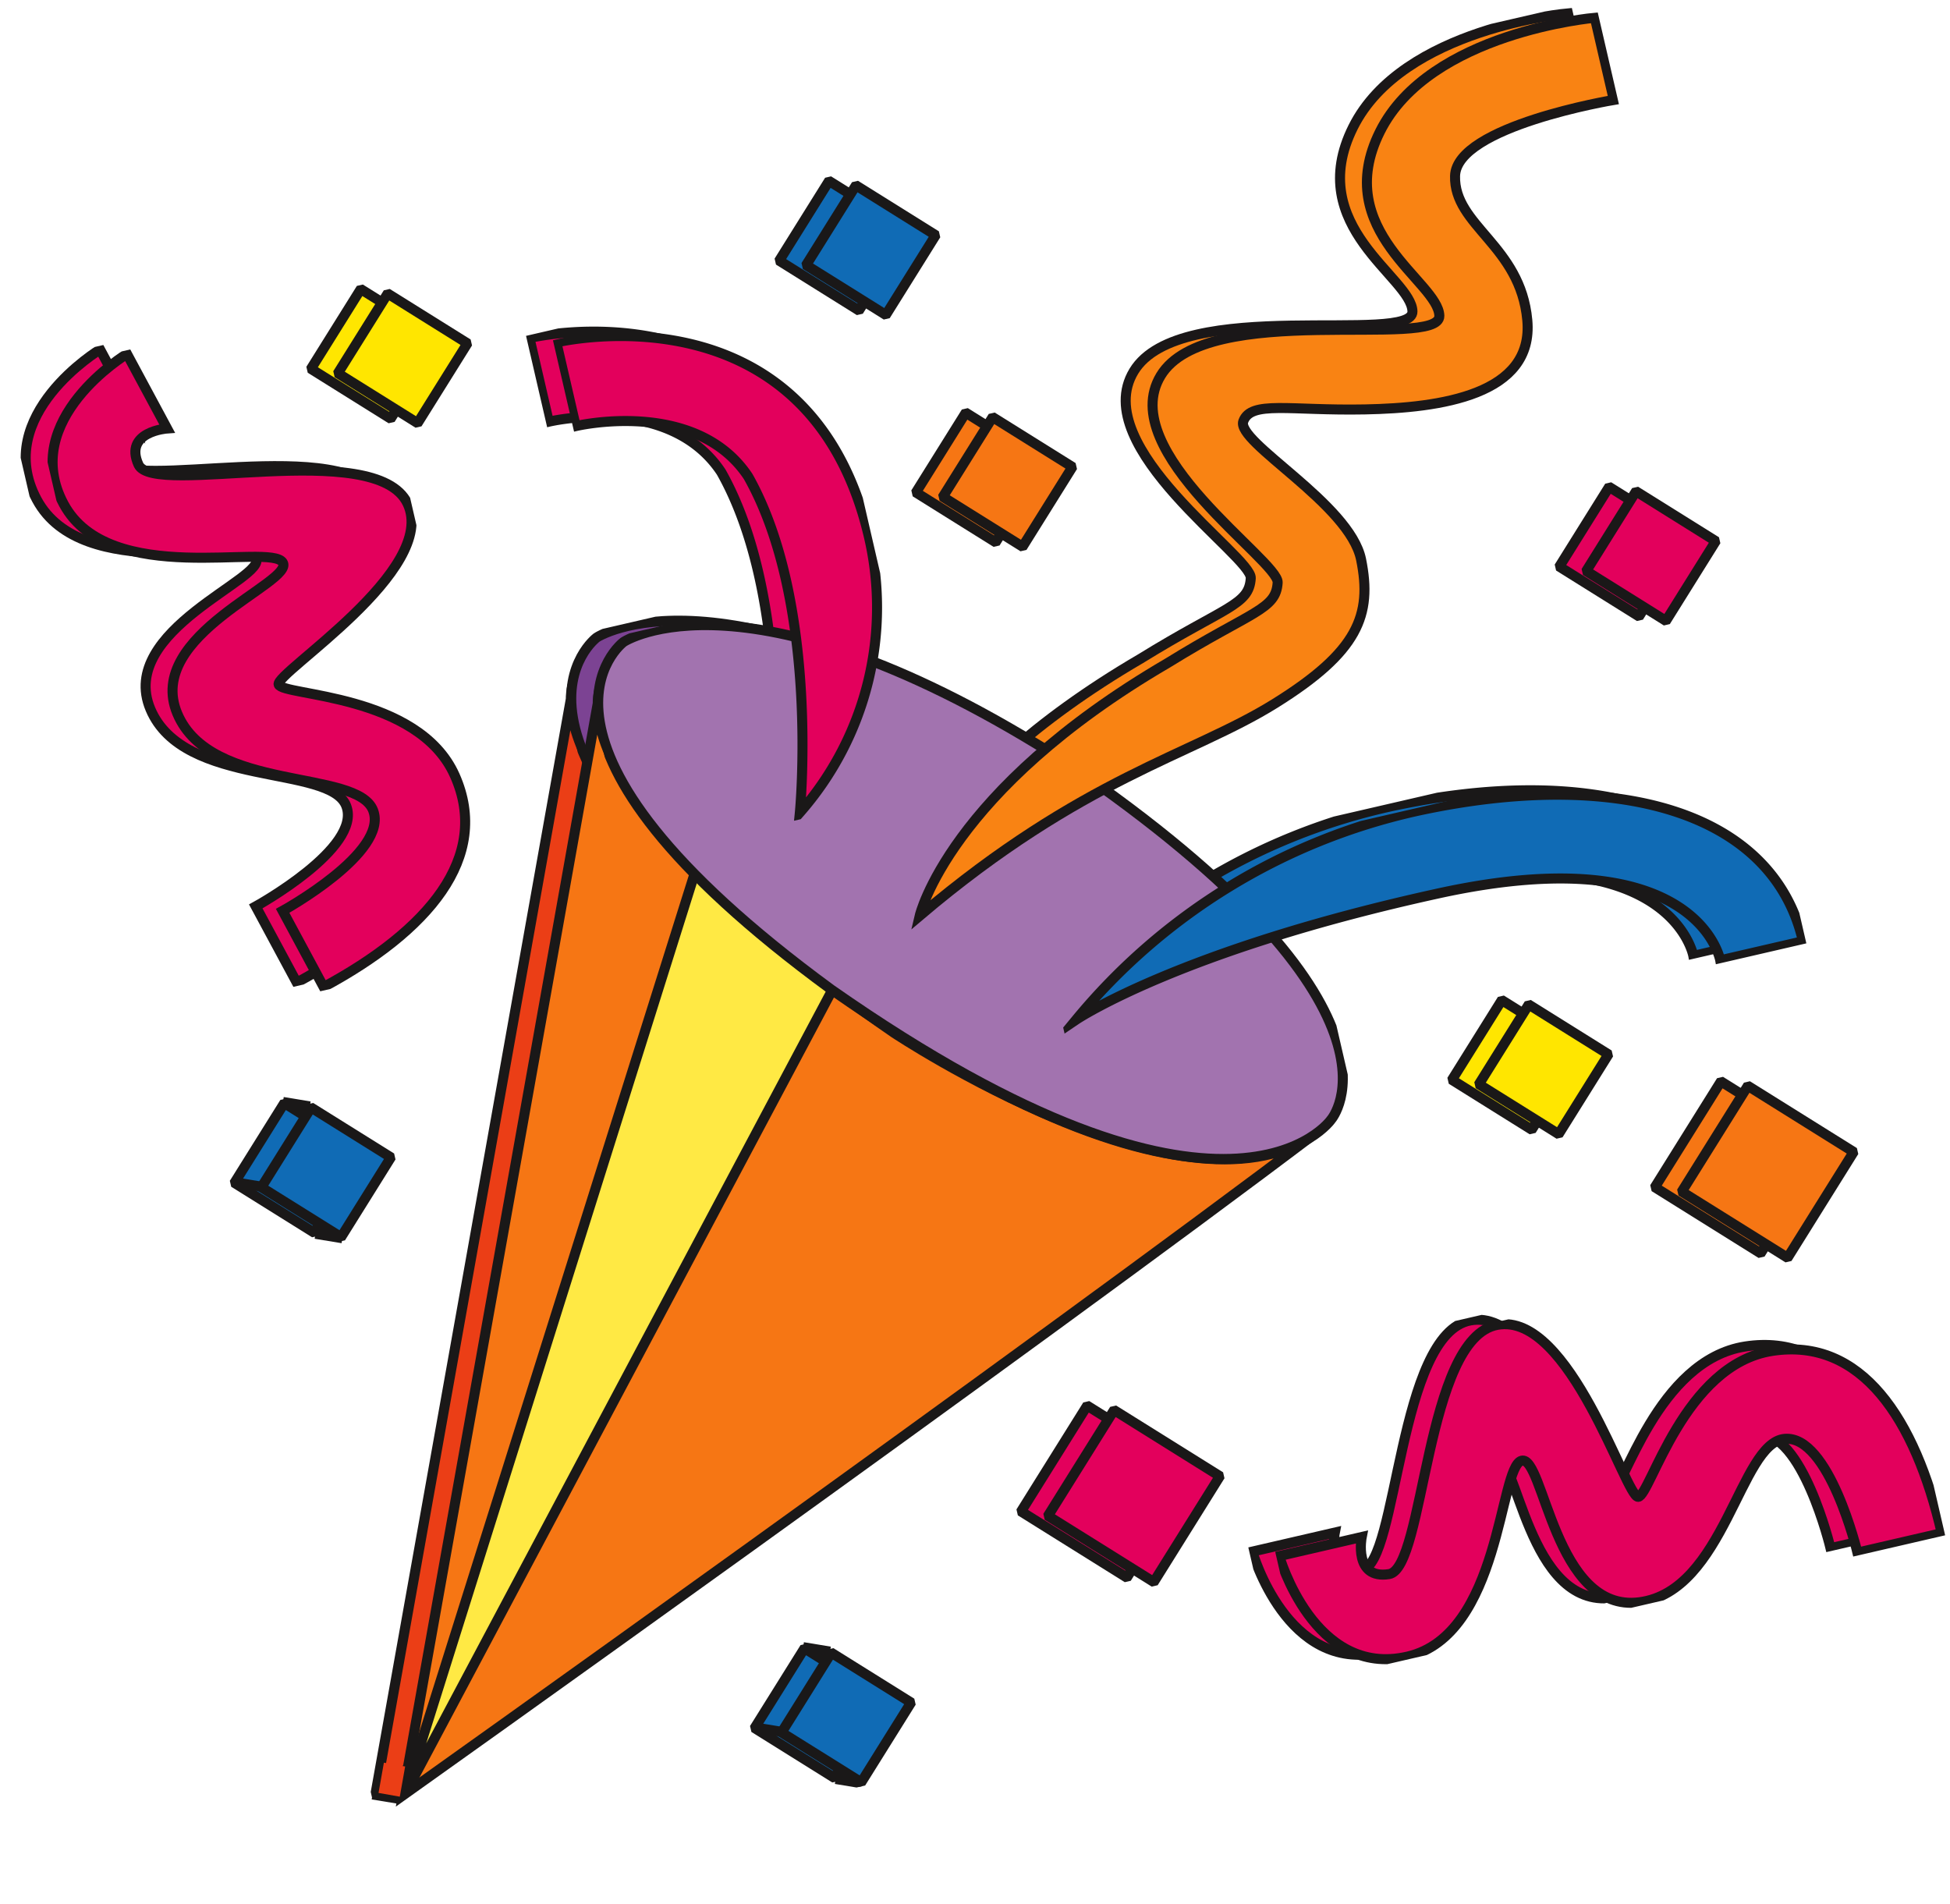 <svg xmlns="http://www.w3.org/2000/svg" xmlns:xlink="http://www.w3.org/1999/xlink" width="194.401" height="189.817" viewBox="0 0 194.401 189.817"><defs><clipPath id="a"><rect width="163.239" height="157.123" fill="none"/></clipPath><clipPath id="b"><rect width="14.06" height="14.06" fill="none"/></clipPath><clipPath id="e"><rect width="104.63" height="105.563" fill="none"/></clipPath><clipPath id="f"><rect width="65.466" height="30.789" fill="none"/></clipPath><clipPath id="g"><rect width="34.429" height="66.633" fill="none"/></clipPath><clipPath id="m"><rect width="18.396" height="18.396" fill="none"/></clipPath><clipPath id="o"><rect width="65.073" height="65.235" fill="none"/></clipPath><clipPath id="p"><rect width="74.102" height="21.893" fill="none"/></clipPath><clipPath id="q"><rect width="26.57" height="52.096" fill="none"/></clipPath><clipPath id="y"><rect width="18.397" height="18.396" fill="none"/></clipPath><clipPath id="aa"><rect width="60.318" height="83.846" fill="none"/></clipPath><clipPath id="ab"><rect width="65.074" height="65.235" fill="none"/></clipPath><clipPath id="ae"><rect width="3.18" height="3.659" fill="none"/></clipPath></defs><g transform="matrix(0.974, -0.225, 0.225, 0.974, 0, 36.721)"><g clip-path="url(#a)"><g transform="translate(42.405 142.029)" style="isolation:isolate"><g clip-path="url(#b)"><rect width="9.375" height="9.375" transform="translate(0.401 7.03) rotate(-45)" fill="#106bb5"/><rect width="9.375" height="9.375" transform="translate(0.401 7.03) rotate(-45)" fill="none" stroke="#1a1818" stroke-miterlimit="10" stroke-width="1"/></g></g><g transform="translate(44.92 143.063)" style="isolation:isolate"><g clip-path="url(#b)"><rect width="9.375" height="9.375" transform="translate(0.401 7.03) rotate(-45)" fill="#106bb5"/><rect width="9.375" height="9.375" transform="translate(0.401 7.03) rotate(-45)" fill="none" stroke="#1a1818" stroke-miterlimit="10" stroke-width="1"/></g></g></g><line x2="2.515" y2="1.035" transform="translate(42.91 149.032)" fill="none" stroke="#1a1818" stroke-miterlimit="10" stroke-width="1"/><line x2="2.515" y2="1.035" transform="translate(49.332 142.287)" fill="none" stroke="#1a1818" stroke-miterlimit="10" stroke-width="1"/><g clip-path="url(#a)"><line x2="2.515" y2="1.035" transform="translate(49.537 155.826)" fill="none" stroke="#1a1818" stroke-miterlimit="10" stroke-width="1"/><g transform="translate(4.068 41.64)" style="isolation:isolate"><g clip-path="url(#e)"><path d="M8.117,179.714,52.289,76.276s-7.859,9.215,20.643,40.335c0,0,24.586,26.106,39.159,19.053C78.632,150.628,8.117,179.714,8.117,179.714" transform="translate(-7.584 -74.677)" fill="#eb3e16"/><path d="M8.117,179.714,52.289,76.276s-7.859,9.215,20.643,40.335c0,0,24.586,26.106,39.159,19.053C78.632,150.628,8.117,179.714,8.117,179.714Z" transform="translate(-7.584 -74.677)" fill="none" stroke="#1a1818" stroke-miterlimit="10" stroke-width="1"/></g></g><g transform="translate(94.831 125.23)" style="isolation:isolate"><g clip-path="url(#f)"><path d="M167.813,238.986h8.441s-1.787,3.972,1.825,4.22,8.773-22.136,16.12-21.789,8.62,19.667,9.815,19.875,7.379-11.848,16.316-11.173,12.367,9.77,12.367,21.513h-8.626s-.1-12.1-4.532-12.69-9.236,13.441-17.761,12.62-5.964-16.52-8.288-16.4-5.9,16.473-15.481,16.473-10.2-12.649-10.2-12.649" transform="translate(-167.515 -221.13)" fill="#e3005c"/><path d="M167.813,238.986h8.441s-1.787,3.972,1.825,4.22,8.773-22.136,16.12-21.789,8.62,19.667,9.815,19.875,7.379-11.848,16.316-11.173,12.367,9.77,12.367,21.513h-8.626s-.1-12.1-4.532-12.69-9.236,13.441-17.761,12.62-5.964-16.52-8.288-16.4-5.9,16.473-15.481,16.473S167.813,238.986,167.813,238.986Z" transform="translate(-167.515 -221.13)" fill="none" stroke="#1a1818" stroke-miterlimit="10" stroke-width="1"/></g></g><g transform="translate(0 0.051)" style="isolation:isolate"><g clip-path="url(#g)"><path d="M10.363.728l2.224,8.143S8.284,8.194,9,11.744s23.666,2.63,25.266,9.808-16.7,13.5-16.585,14.705,13.373,4,15.077,12.8-6.165,14.5-17.494,17.6l-2.273-8.321s11.643-3.287,11.048-7.716S8.636,45.247,7.182,36.807,21.547,26.7,20.818,24.491,3.371,23.136.847,13.9,10.363.728,10.363.728" transform="translate(-0.216 -0.366)" fill="#e3005c"/><path d="M10.363.728l2.224,8.143S8.284,8.194,9,11.744s23.666,2.63,25.266,9.808-16.7,13.5-16.585,14.705,13.373,4,15.077,12.8-6.165,14.5-17.494,17.6l-2.273-8.321s11.643-3.287,11.048-7.716S8.636,45.247,7.182,36.807,21.547,26.7,20.818,24.491,3.371,23.136.847,13.9,10.363.728,10.363.728Z" transform="translate(-0.216 -0.366)" fill="none" stroke="#1a1818" stroke-miterlimit="10" stroke-width="1"/></g></g><g transform="translate(85.814 25.589)" style="isolation:isolate"><g clip-path="url(#b)"><rect width="9.375" height="9.375" transform="translate(0.401 7.03) rotate(-45)" fill="#f67614"/><rect width="9.375" height="9.375" transform="translate(0.401 7.03) rotate(-45)" fill="none" stroke="#1a1818" stroke-miterlimit="10" stroke-width="1"/></g></g><g transform="translate(77.73)" style="isolation:isolate"><g clip-path="url(#b)"><rect width="9.375" height="9.375" transform="translate(0.401 7.03) rotate(-45)" fill="#106bb5"/><rect width="9.375" height="9.375" transform="translate(0.401 7.03) rotate(-45)" fill="none" stroke="#1a1818" stroke-miterlimit="10" stroke-width="1"/></g></g><g transform="translate(29.804)" style="isolation:isolate"><g clip-path="url(#b)"><rect width="9.375" height="9.375" transform="translate(0.401 7.03) rotate(-45)" fill="#ffe600"/><rect width="9.375" height="9.375" transform="translate(0.401 7.03) rotate(-45)" fill="none" stroke="#1a1818" stroke-miterlimit="10" stroke-width="1"/></g></g><g transform="translate(146.665 47.237)" style="isolation:isolate"><g clip-path="url(#b)"><rect width="9.375" height="9.375" transform="translate(0.401 7.03) rotate(-45)" fill="#e3005c"/><rect width="9.375" height="9.375" transform="translate(0.401 7.03) rotate(-45)" fill="none" stroke="#1a1818" stroke-miterlimit="10" stroke-width="1"/></g></g><g transform="translate(124.717 94.7)" style="isolation:isolate"><g clip-path="url(#b)"><rect width="9.375" height="9.375" transform="translate(0.401 7.03) rotate(-45)" fill="#ffe600"/><rect width="9.375" height="9.375" transform="translate(0.401 7.03) rotate(-45)" fill="none" stroke="#1a1818" stroke-miterlimit="10" stroke-width="1"/></g></g><g transform="translate(73.156 124.797)" style="isolation:isolate"><g clip-path="url(#m)"><rect width="12.441" height="12.441" transform="translate(0.401 9.198) rotate(-45)" fill="#e3005c"/><rect width="12.441" height="12.441" transform="translate(0.401 9.198) rotate(-45)" fill="none" stroke="#1a1818" stroke-miterlimit="10" stroke-width="1"/></g></g><g transform="translate(142.018 107.518)" style="isolation:isolate"><g clip-path="url(#m)"><rect width="12.441" height="12.441" transform="translate(0.401 9.198) rotate(-45)" fill="#f67614"/><rect width="12.441" height="12.441" transform="translate(0.401 9.198) rotate(-45)" fill="none" stroke="#1a1818" stroke-miterlimit="10" stroke-width="1"/></g></g><g transform="translate(47.519 38.844)" style="isolation:isolate"><g clip-path="url(#o)"><path d="M88.454,69.449s-15.068,6.585,12.382,38.422c32.429,35.986,45.665,23.854,45.665,23.854s11.8-8.544-17.661-40.562C102.423,64.125,88.454,69.449,88.454,69.449" transform="translate(-84.044 -68.741)" fill="#7c4393"/><path d="M88.454,69.449s-15.068,6.585,12.382,38.422c32.429,35.986,45.665,23.854,45.665,23.854s11.8-8.544-17.661-40.562C102.423,64.125,88.454,69.449,88.454,69.449Z" transform="translate(-84.044 -68.741)" fill="none" stroke="#1a1818" stroke-miterlimit="10" stroke-width="1"/></g></g><path d="M173.795,48.777c.617-2.086-12.9-16.362-6.72-22.729s27.725,3.783,28.418.441-8.7-10.656-1.639-19.229,23.44-6.243,23.44-6.243V9.428s-15.886-1-17.134,3.821,4.806,8.224,3.783,15.635-10.408,6.58-17.782,5.024S175.3,30.472,174.08,32.326s8.492,10.42,8.338,16.079-2.336,8.884-11.611,12.059-20.276,2.858-39.276,12.653c0,0,5.624-11.478,29.75-18.987,9.455-3.2,11.742-2.745,12.514-5.353" transform="translate(-56.969 -0.315)" fill="#f98313"/><path d="M173.795,48.777c.617-2.086-12.9-16.362-6.72-22.729s27.725,3.783,28.418.441-8.7-10.656-1.639-19.229,23.44-6.243,23.44-6.243V9.428s-15.886-1-17.134,3.821,4.806,8.224,3.783,15.635-10.408,6.58-17.782,5.024S175.3,30.472,174.08,32.326s8.492,10.42,8.338,16.079-2.336,8.884-11.611,12.059-20.276,2.858-39.276,12.653c0,0,5.624-11.478,29.75-18.987C170.736,50.932,173.023,51.385,173.795,48.777Z" transform="translate(-56.969 -0.315)" fill="none" stroke="#1a1718" stroke-miterlimit="10" stroke-width="1"/><g transform="translate(85.996 73.491)" style="isolation:isolate"><g clip-path="url(#p)"><path d="M154.234,142.78a61.262,61.262,0,0,1,37.786-12.633c20.328.26,34.6,7.968,34.6,21.321h-8.466s.624-12.53-25.922-12.829c-26.44-.3-38,4.141-38,4.141" transform="translate(-152.799 -129.859)" fill="#106bb5"/><path d="M154.234,142.78a61.262,61.262,0,0,1,37.786-12.633c20.328.26,34.6,7.968,34.6,21.321h-8.466s.624-12.53-25.922-12.829C165.79,138.34,154.234,142.78,154.234,142.78Z" transform="translate(-152.799 -129.859)" fill="none" stroke="#1a1818" stroke-miterlimit="10" stroke-width="1"/></g></g><g transform="translate(51.844 8.652)" style="isolation:isolate"><g clip-path="url(#q)"><path d="M105.059,66.912s6.652-19.8,2.52-33.815c-3.326-8.869-15.622-8.768-15.622-8.768V15.762s25.7-.252,26,25.575a31.014,31.014,0,0,1-12.9,25.575" transform="translate(-91.673 -15.478)" fill="#e3005c"/><path d="M105.059,66.912s6.652-19.8,2.52-33.815c-3.326-8.869-15.622-8.768-15.622-8.768V15.762s25.7-.252,26,25.575A31.014,31.014,0,0,1,105.059,66.912Z" transform="translate(-91.673 -15.478)" fill="none" stroke="#1a1818" stroke-miterlimit="10" stroke-width="1"/></g></g><path d="M12.553,181.539,56.725,78.1s-7.859,9.215,20.643,40.335c0,0,24.586,26.106,39.159,19.053-33.459,14.964-103.974,44.05-103.974,44.05" transform="translate(-5.437 -33.828)" fill="#f67614"/><path d="M12.553,181.539,56.725,78.1s-7.859,9.215,20.643,40.335c0,0,24.586,26.106,39.159,19.053C83.068,152.453,12.553,181.539,12.553,181.539Z" transform="translate(-5.437 -33.828)" fill="none" stroke="#1a1818" stroke-miterlimit="10" stroke-width="1"/><g transform="translate(97.346 126.264)" style="isolation:isolate"><g clip-path="url(#f)"><path d="M172.25,240.811h8.441s-1.787,3.972,1.825,4.22,8.774-22.136,16.12-21.789,8.62,19.667,9.815,19.875,7.379-11.848,16.316-11.173,12.368,9.77,12.368,21.513h-8.626s-.1-12.1-4.532-12.69-9.236,13.441-17.761,12.62-5.964-16.52-8.288-16.4-5.9,16.473-15.481,16.473-10.2-12.649-10.2-12.649" transform="translate(-171.952 -222.954)" fill="#e3005c"/><path d="M172.25,240.811h8.441s-1.787,3.972,1.825,4.22,8.774-22.136,16.12-21.789,8.62,19.667,9.815,19.875,7.379-11.848,16.316-11.173,12.368,9.77,12.368,21.513h-8.626s-.1-12.1-4.532-12.69-9.236,13.441-17.761,12.62-5.964-16.52-8.288-16.4-5.9,16.473-15.481,16.473S172.25,240.811,172.25,240.811Z" transform="translate(-171.952 -222.954)" fill="none" stroke="#1a1818" stroke-miterlimit="10" stroke-width="1"/></g></g><g transform="translate(2.515 1.086)" style="isolation:isolate"><g clip-path="url(#g)"><path d="M14.8,2.553,17.024,10.7s-4.3-.677-3.591,2.873S37.1,16.2,38.7,23.377,22,36.874,22.115,38.082s13.373,4,15.077,12.8-6.165,14.5-17.494,17.6l-2.273-8.321s11.643-3.287,11.048-7.716-15.4-5.368-16.854-13.808S25.984,28.526,25.255,26.316,7.808,24.961,5.284,15.723,14.8,2.553,14.8,2.553" transform="translate(-4.653 -2.191)" fill="#e3005c"/><path d="M14.8,2.553,17.024,10.7s-4.3-.677-3.591,2.873S37.1,16.2,38.7,23.377,22,36.874,22.115,38.082s13.373,4,15.077,12.8-6.165,14.5-17.494,17.6l-2.273-8.321s11.643-3.287,11.048-7.716-15.4-5.368-16.854-13.808S25.984,28.526,25.255,26.316,7.808,24.961,5.284,15.723,14.8,2.553,14.8,2.553Z" transform="translate(-4.653 -2.191)" fill="none" stroke="#1a1818" stroke-miterlimit="10" stroke-width="1"/></g></g><g transform="translate(88.329 26.623)" style="isolation:isolate"><g clip-path="url(#b)"><rect width="9.375" height="9.375" transform="translate(0.401 7.03) rotate(-45)" fill="#f67614"/><rect width="9.375" height="9.375" transform="translate(0.401 7.03) rotate(-45)" fill="none" stroke="#1a1818" stroke-miterlimit="10" stroke-width="1"/></g></g><g transform="translate(80.245 1.035)" style="isolation:isolate"><g clip-path="url(#b)"><rect width="9.375" height="9.375" transform="translate(0.401 7.03) rotate(-45)" fill="#106bb5"/><rect width="9.375" height="9.375" transform="translate(0.401 7.03) rotate(-45)" fill="none" stroke="#1a1818" stroke-miterlimit="10" stroke-width="1"/></g></g><g transform="translate(32.319 1.035)" style="isolation:isolate"><g clip-path="url(#b)"><rect width="9.375" height="9.375" transform="translate(0.401 7.03) rotate(-45)" fill="#ffe600"/><rect width="9.375" height="9.375" transform="translate(0.401 7.03) rotate(-45)" fill="none" stroke="#1a1818" stroke-miterlimit="10" stroke-width="1"/></g></g><g transform="translate(149.179 48.272)" style="isolation:isolate"><g clip-path="url(#b)"><rect width="9.375" height="9.375" transform="translate(0.401 7.03) rotate(-45)" fill="#e3005c"/><rect width="9.375" height="9.375" transform="translate(0.401 7.03) rotate(-45)" fill="none" stroke="#1a1818" stroke-miterlimit="10" stroke-width="1"/></g></g><g transform="translate(127.232 95.734)" style="isolation:isolate"><g clip-path="url(#b)"><rect width="9.375" height="9.375" transform="translate(0.401 7.03) rotate(-45)" fill="#ffe600"/><rect width="9.375" height="9.375" transform="translate(0.401 7.03) rotate(-45)" fill="none" stroke="#1a1818" stroke-miterlimit="10" stroke-width="1"/></g></g><g transform="translate(75.67 125.831)" style="isolation:isolate"><g clip-path="url(#y)"><rect width="12.441" height="12.441" transform="translate(0.401 9.198) rotate(-45)" fill="#e3005c"/><rect width="12.441" height="12.441" transform="translate(0.401 9.198) rotate(-45)" fill="none" stroke="#1a1818" stroke-miterlimit="10" stroke-width="1"/></g></g><g transform="translate(144.533 108.552)" style="isolation:isolate"><g clip-path="url(#y)"><rect width="12.441" height="12.441" transform="translate(0.401 9.198) rotate(-45)" fill="#f67614"/><rect width="12.441" height="12.441" transform="translate(0.401 9.198) rotate(-45)" fill="none" stroke="#1a1818" stroke-miterlimit="10" stroke-width="1"/></g></g><g transform="translate(7.119 63.945)" style="isolation:isolate"><g clip-path="url(#aa)"><path d="M12.989,196.853,61.916,113.7,72.7,128.15Z" transform="translate(-12.744 -113.193)" fill="#ffe944"/><path d="M12.989,196.853,61.916,113.7,72.7,128.15Z" transform="translate(-12.744 -113.193)" fill="none" stroke="#1a1818" stroke-miterlimit="10" stroke-width="1"/></g></g><g transform="translate(50.034 39.879)" style="isolation:isolate"><g clip-path="url(#ab)"><path d="M92.89,71.274S77.822,77.859,105.272,109.7c32.429,35.986,45.665,23.854,45.665,23.854s11.8-8.545-17.661-40.562C106.859,65.95,92.89,71.274,92.89,71.274" transform="translate(-88.48 -70.566)" fill="#a273af"/><path d="M92.89,71.274S77.822,77.859,105.272,109.7c32.429,35.986,45.665,23.854,45.665,23.854s11.8-8.545-17.661-40.562C106.859,65.95,92.89,71.274,92.89,71.274Z" transform="translate(-88.48 -70.566)" fill="none" stroke="#1a1818" stroke-miterlimit="10" stroke-width="1"/></g></g><path d="M178.231,50.6c.617-2.086-12.9-16.362-6.72-22.729s27.725,3.783,28.418.441-8.7-10.656-1.639-19.229,23.44-6.243,23.44-6.243v8.411s-15.886-1-17.135,3.821S209.4,23.3,208.378,30.71s-10.408,6.58-17.782,5.024-10.859-3.436-12.08-1.582,8.492,10.42,8.339,16.079-2.336,8.884-11.611,12.059-20.277,2.858-39.276,12.653c0,0,5.624-11.478,29.75-18.987,9.455-3.2,11.742-2.745,12.514-5.353" transform="translate(-58.891 -1.106)" fill="#f98313"/><path d="M178.231,50.6c.617-2.086-12.9-16.362-6.72-22.729s27.725,3.783,28.418.441-8.7-10.656-1.639-19.229,23.44-6.243,23.44-6.243v8.411s-15.886-1-17.135,3.821S209.4,23.3,208.378,30.71s-10.408,6.58-17.782,5.024-10.859-3.436-12.08-1.582,8.492,10.42,8.339,16.079-2.336,8.884-11.611,12.059-20.277,2.858-39.276,12.653c0,0,5.624-11.478,29.75-18.987C175.172,52.757,177.459,53.21,178.231,50.6Z" transform="translate(-58.891 -1.106)" fill="none" stroke="#1a1718" stroke-miterlimit="10" stroke-width="1"/><g transform="translate(88.511 74.526)" style="isolation:isolate"><g clip-path="url(#p)"><path d="M158.67,144.605a61.262,61.262,0,0,1,37.786-12.633c20.328.26,34.6,7.968,34.6,21.321h-8.466s.624-12.53-25.922-12.83c-26.44-.3-38,4.141-38,4.141" transform="translate(-157.235 -131.684)" fill="#106bb5"/><path d="M158.67,144.605a61.262,61.262,0,0,1,37.786-12.633c20.328.26,34.6,7.968,34.6,21.321h-8.466s.624-12.53-25.922-12.83C170.226,140.165,158.67,144.605,158.67,144.605Z" transform="translate(-157.235 -131.684)" fill="none" stroke="#1a1818" stroke-miterlimit="10" stroke-width="1"/></g></g><g transform="translate(54.359 9.686)" style="isolation:isolate"><g clip-path="url(#q)"><path d="M109.5,68.737s6.652-19.8,2.52-33.815c-3.326-8.869-15.622-8.768-15.622-8.768V17.587s25.7-.252,26,25.575a31.014,31.014,0,0,1-12.9,25.575" transform="translate(-96.11 -17.303)" fill="#e3005c"/><path d="M109.5,68.737s6.652-19.8,2.52-33.815c-3.326-8.869-15.622-8.768-15.622-8.768V17.587s25.7-.252,26,25.575A31.014,31.014,0,0,1,109.5,68.737Z" transform="translate(-96.11 -17.303)" fill="none" stroke="#1a1818" stroke-miterlimit="10" stroke-width="1"/></g></g><line x2="2.515" y2="1.035" transform="translate(4.184 146.935)" fill="none" stroke="#1a1818" stroke-miterlimit="10" stroke-width="1"/><g transform="translate(4.805 144.103)" style="isolation:isolate"><g clip-path="url(#ae)"><rect width="3.06" height="2.153" transform="translate(0 2.816) rotate(-66.932)" fill="#eb3e16"/></g></g><g transform="translate(4.097 77.378)" style="isolation:isolate"><g clip-path="url(#b)"><rect width="9.375" height="9.375" transform="translate(0.401 7.03) rotate(-45)" fill="#106bb5"/><rect width="9.375" height="9.375" transform="translate(0.401 7.03) rotate(-45)" fill="none" stroke="#1a1818" stroke-miterlimit="10" stroke-width="1"/></g></g><g transform="translate(6.612 78.413)" style="isolation:isolate"><g clip-path="url(#b)"><rect width="9.375" height="9.375" transform="translate(0.401 7.03) rotate(-45)" fill="#106bb5"/><rect width="9.375" height="9.375" transform="translate(0.401 7.03) rotate(-45)" fill="none" stroke="#1a1818" stroke-miterlimit="10" stroke-width="1"/></g></g><line x2="2.515" y2="1.035" transform="translate(4.601 84.382)" fill="none" stroke="#1a1818" stroke-miterlimit="10" stroke-width="1"/><line x2="2.515" y2="1.035" transform="translate(11.024 77.636)" fill="none" stroke="#1a1818" stroke-miterlimit="10" stroke-width="1"/><line x2="2.515" y2="1.035" transform="translate(11.228 91.176)" fill="none" stroke="#1a1818" stroke-miterlimit="10" stroke-width="1"/></g></g></svg>